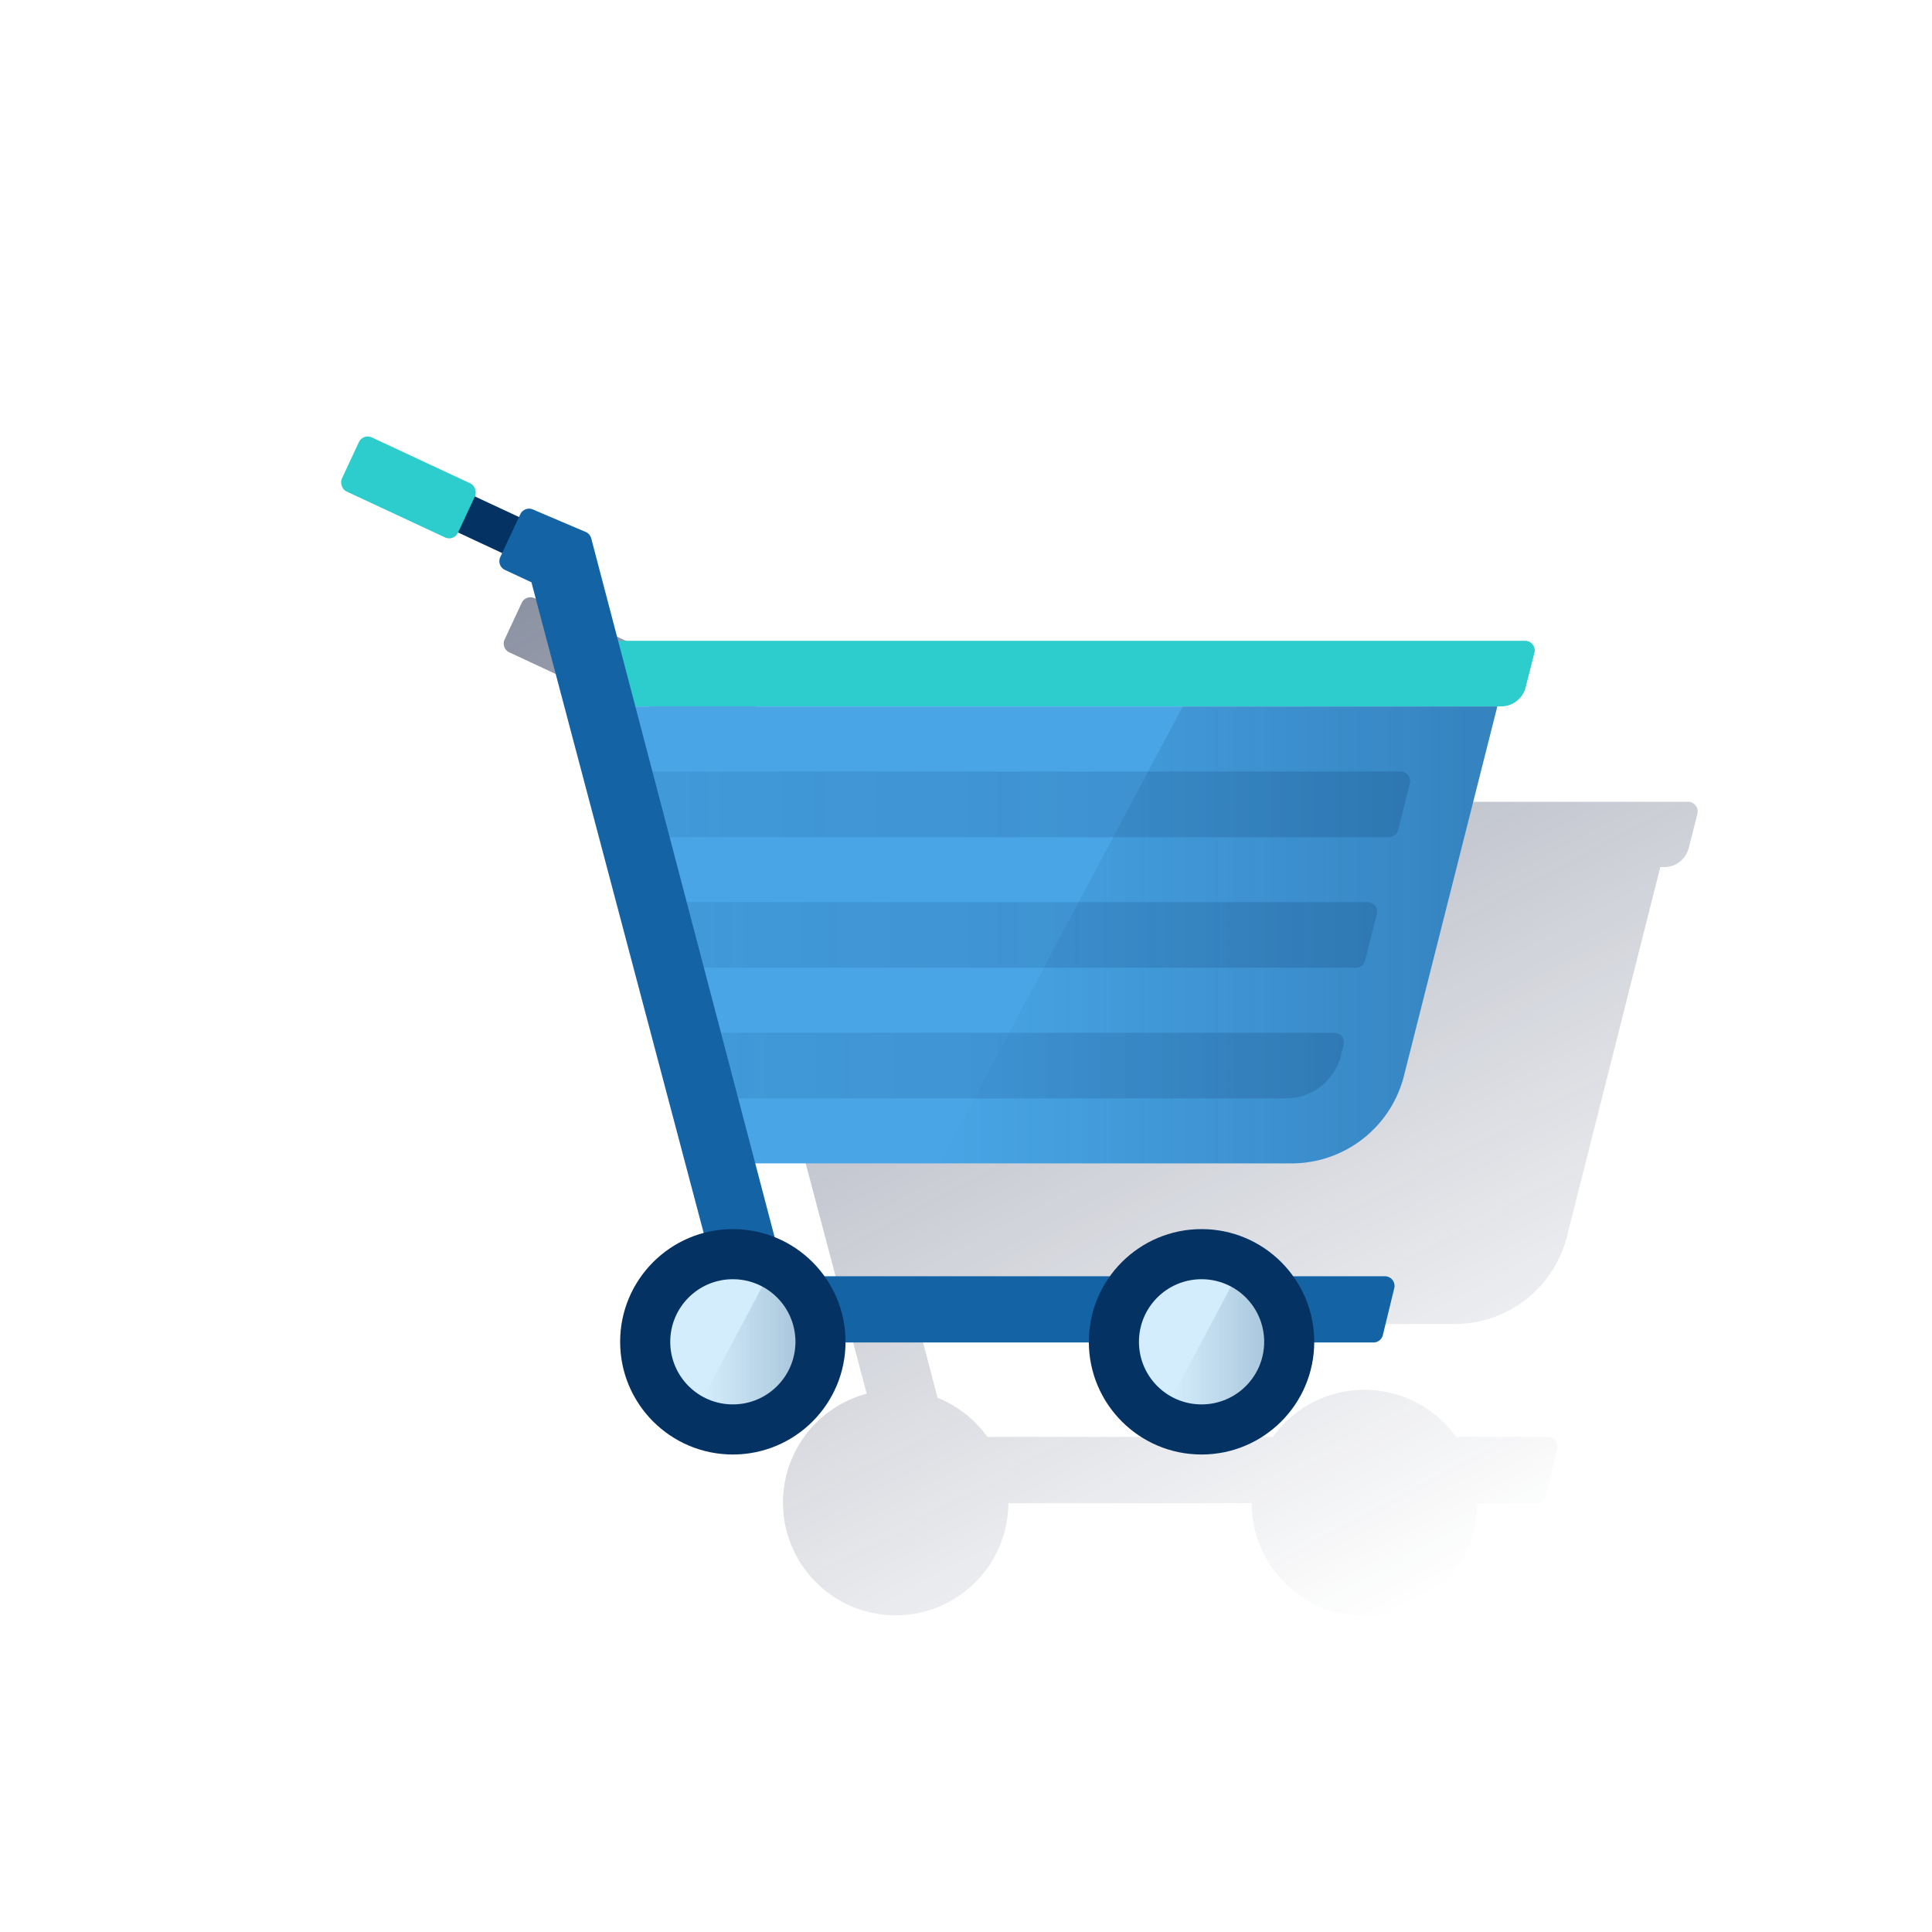 <svg id="Contenido" xmlns="http://www.w3.org/2000/svg" xmlns:xlink="http://www.w3.org/1999/xlink" viewBox="0 0 600 600"><defs><style>.cls-1{fill:url(#Degradado_sin_nombre_2);}.cls-2{fill:#2dcccd;}.cls-3{fill:#49a5e6;}.cls-4{fill:url(#Degradado_sin_nombre_12);}.cls-5{fill:url(#Degradado_sin_nombre_15);}.cls-6{fill:url(#Degradado_sin_nombre_15-2);}.cls-7{fill:url(#Degradado_sin_nombre_15-3);}.cls-8{fill:#043263;}.cls-9{fill:#1464a5;}.cls-10{fill:#d4edfc;}.cls-11{fill:url(#Degradado_sin_nombre_7);}.cls-12{fill:url(#Degradado_sin_nombre_7-2);}</style><linearGradient id="Degradado_sin_nombre_2" x1="262.75" y1="133.07" x2="452.97" y2="490.82" gradientUnits="userSpaceOnUse"><stop offset="0" stop-color="#192647" stop-opacity="0.5"/><stop offset="1" stop-color="#192647" stop-opacity="0"/></linearGradient><linearGradient id="Degradado_sin_nombre_12" x1="464.98" y1="290.34" x2="291.85" y2="290.34" gradientUnits="userSpaceOnUse"><stop offset="0" stop-color="#043263" stop-opacity="0.3"/><stop offset="1" stop-color="#043263" stop-opacity="0"/></linearGradient><linearGradient id="Degradado_sin_nombre_15" x1="437.92" y1="249.77" x2="195.47" y2="249.77" gradientUnits="userSpaceOnUse"><stop offset="0" stop-color="#043263" stop-opacity="0.2"/><stop offset="1" stop-color="#043263" stop-opacity="0.1"/></linearGradient><linearGradient id="Degradado_sin_nombre_15-2" x1="427.68" y1="290.34" x2="204.76" y2="290.34" xlink:href="#Degradado_sin_nombre_15"/><linearGradient id="Degradado_sin_nombre_15-3" x1="417.39" y1="330.91" x2="213.58" y2="330.91" xlink:href="#Degradado_sin_nombre_15"/><linearGradient id="Degradado_sin_nombre_7" x1="247.03" y1="417.85" x2="218.46" y2="417.85" gradientUnits="userSpaceOnUse"><stop offset="0.01" stop-color="#043263" stop-opacity="0.2"/><stop offset="1" stop-color="#043263" stop-opacity="0"/></linearGradient><linearGradient id="Degradado_sin_nombre_7-2" x1="392.59" y1="417.85" x2="364.02" y2="417.85" xlink:href="#Degradado_sin_nombre_7"/></defs><title>carrito</title><path class="cls-1" d="M524.21,249H242.57l-8.35-31.81a3,3,0,0,0-1.73-2l-16.41-7a3,3,0,0,0-3.9,1.49l-.39.85-13.7-6.39,0-.08a3,3,0,0,0-1.45-4l-30.62-14.28a3,3,0,0,0-4,1.45l-5.3,11.36a3,3,0,0,0,1.45,4l30.62,14.28a3,3,0,0,0,4-1.45l0-.08,13.7,6.39L206,223a3,3,0,0,0,1.45,4l8.21,3.83,53.5,202a35,35,0,1,0,44,34h75.58a35,35,0,0,0,70,0h18.4a3,3,0,0,0,2.92-2.3l3.54-14.58a3,3,0,0,0-2.91-3.71H452.21a35,35,0,0,0-56.91,0H306.64a35.09,35.09,0,0,0-15.47-12.14l-6-22.91H451.73a36,36,0,0,0,34.9-27.19l29-114.72h1.22a7.84,7.84,0,0,0,7.61-5.93l2.71-10.7A3,3,0,0,0,524.21,249Z"/><path class="cls-2" d="M473.61,199H188.2v20.37h278a7.85,7.85,0,0,0,7.61-5.93l2.71-10.7A3,3,0,0,0,473.61,199Z"/><path class="cls-3" d="M401.12,361.3H231.27L194.18,219.39H465L436,334.11A36,36,0,0,1,401.12,361.3Z"/><path class="cls-4" d="M367.31,219.39,291.85,361.3H401.12A36,36,0,0,0,436,334.11l29-114.72Z"/><path class="cls-5" d="M431.29,260H195.47V239.59H434.92a3,3,0,0,1,2.91,3.74l-3.64,14.36A3,3,0,0,1,431.29,260Z"/><path class="cls-6" d="M421,300.53H204.76V280.16H424.68a3,3,0,0,1,2.91,3.74l-3.65,14.37A3,3,0,0,1,421,300.53Z"/><path class="cls-7" d="M399.41,341.1H213.58V320.73h200.8a3,3,0,0,1,2.91,3.75l-.88,3.42A17.55,17.55,0,0,1,399.41,341.1Z"/><rect class="cls-8" x="115.74" y="152.02" width="51.47" height="12.35" transform="translate(80.11 -44.97) rotate(25)"/><rect class="cls-2" x="106.95" y="142.11" width="39.78" height="18.53" rx="3" transform="translate(75.86 -39.42) rotate(25)"/><path class="cls-9" d="M243.75,396.35,183.62,167.21a3,3,0,0,0-1.73-2l-16.42-7a3,3,0,0,0-3.89,1.49L155.37,173a3,3,0,0,0,1.46,4l8.21,3.83,62.5,236.09h199a3,3,0,0,0,2.92-2.3L433,400.06a3,3,0,0,0-2.92-3.71Z"/><circle class="cls-8" cx="227.59" cy="416.71" r="35"/><circle class="cls-10" cx="227.59" cy="416.71" r="19.44"/><path class="cls-11" d="M236.71,399.55l-18.25,34.33a19.44,19.44,0,1,0,18.25-34.33Z"/><circle class="cls-8" cx="373.15" cy="416.71" r="35"/><circle class="cls-10" cx="373.15" cy="416.71" r="19.44"/><path class="cls-12" d="M382.28,399.55,364,433.88a19.44,19.44,0,0,0,18.26-34.33Z"/></svg>